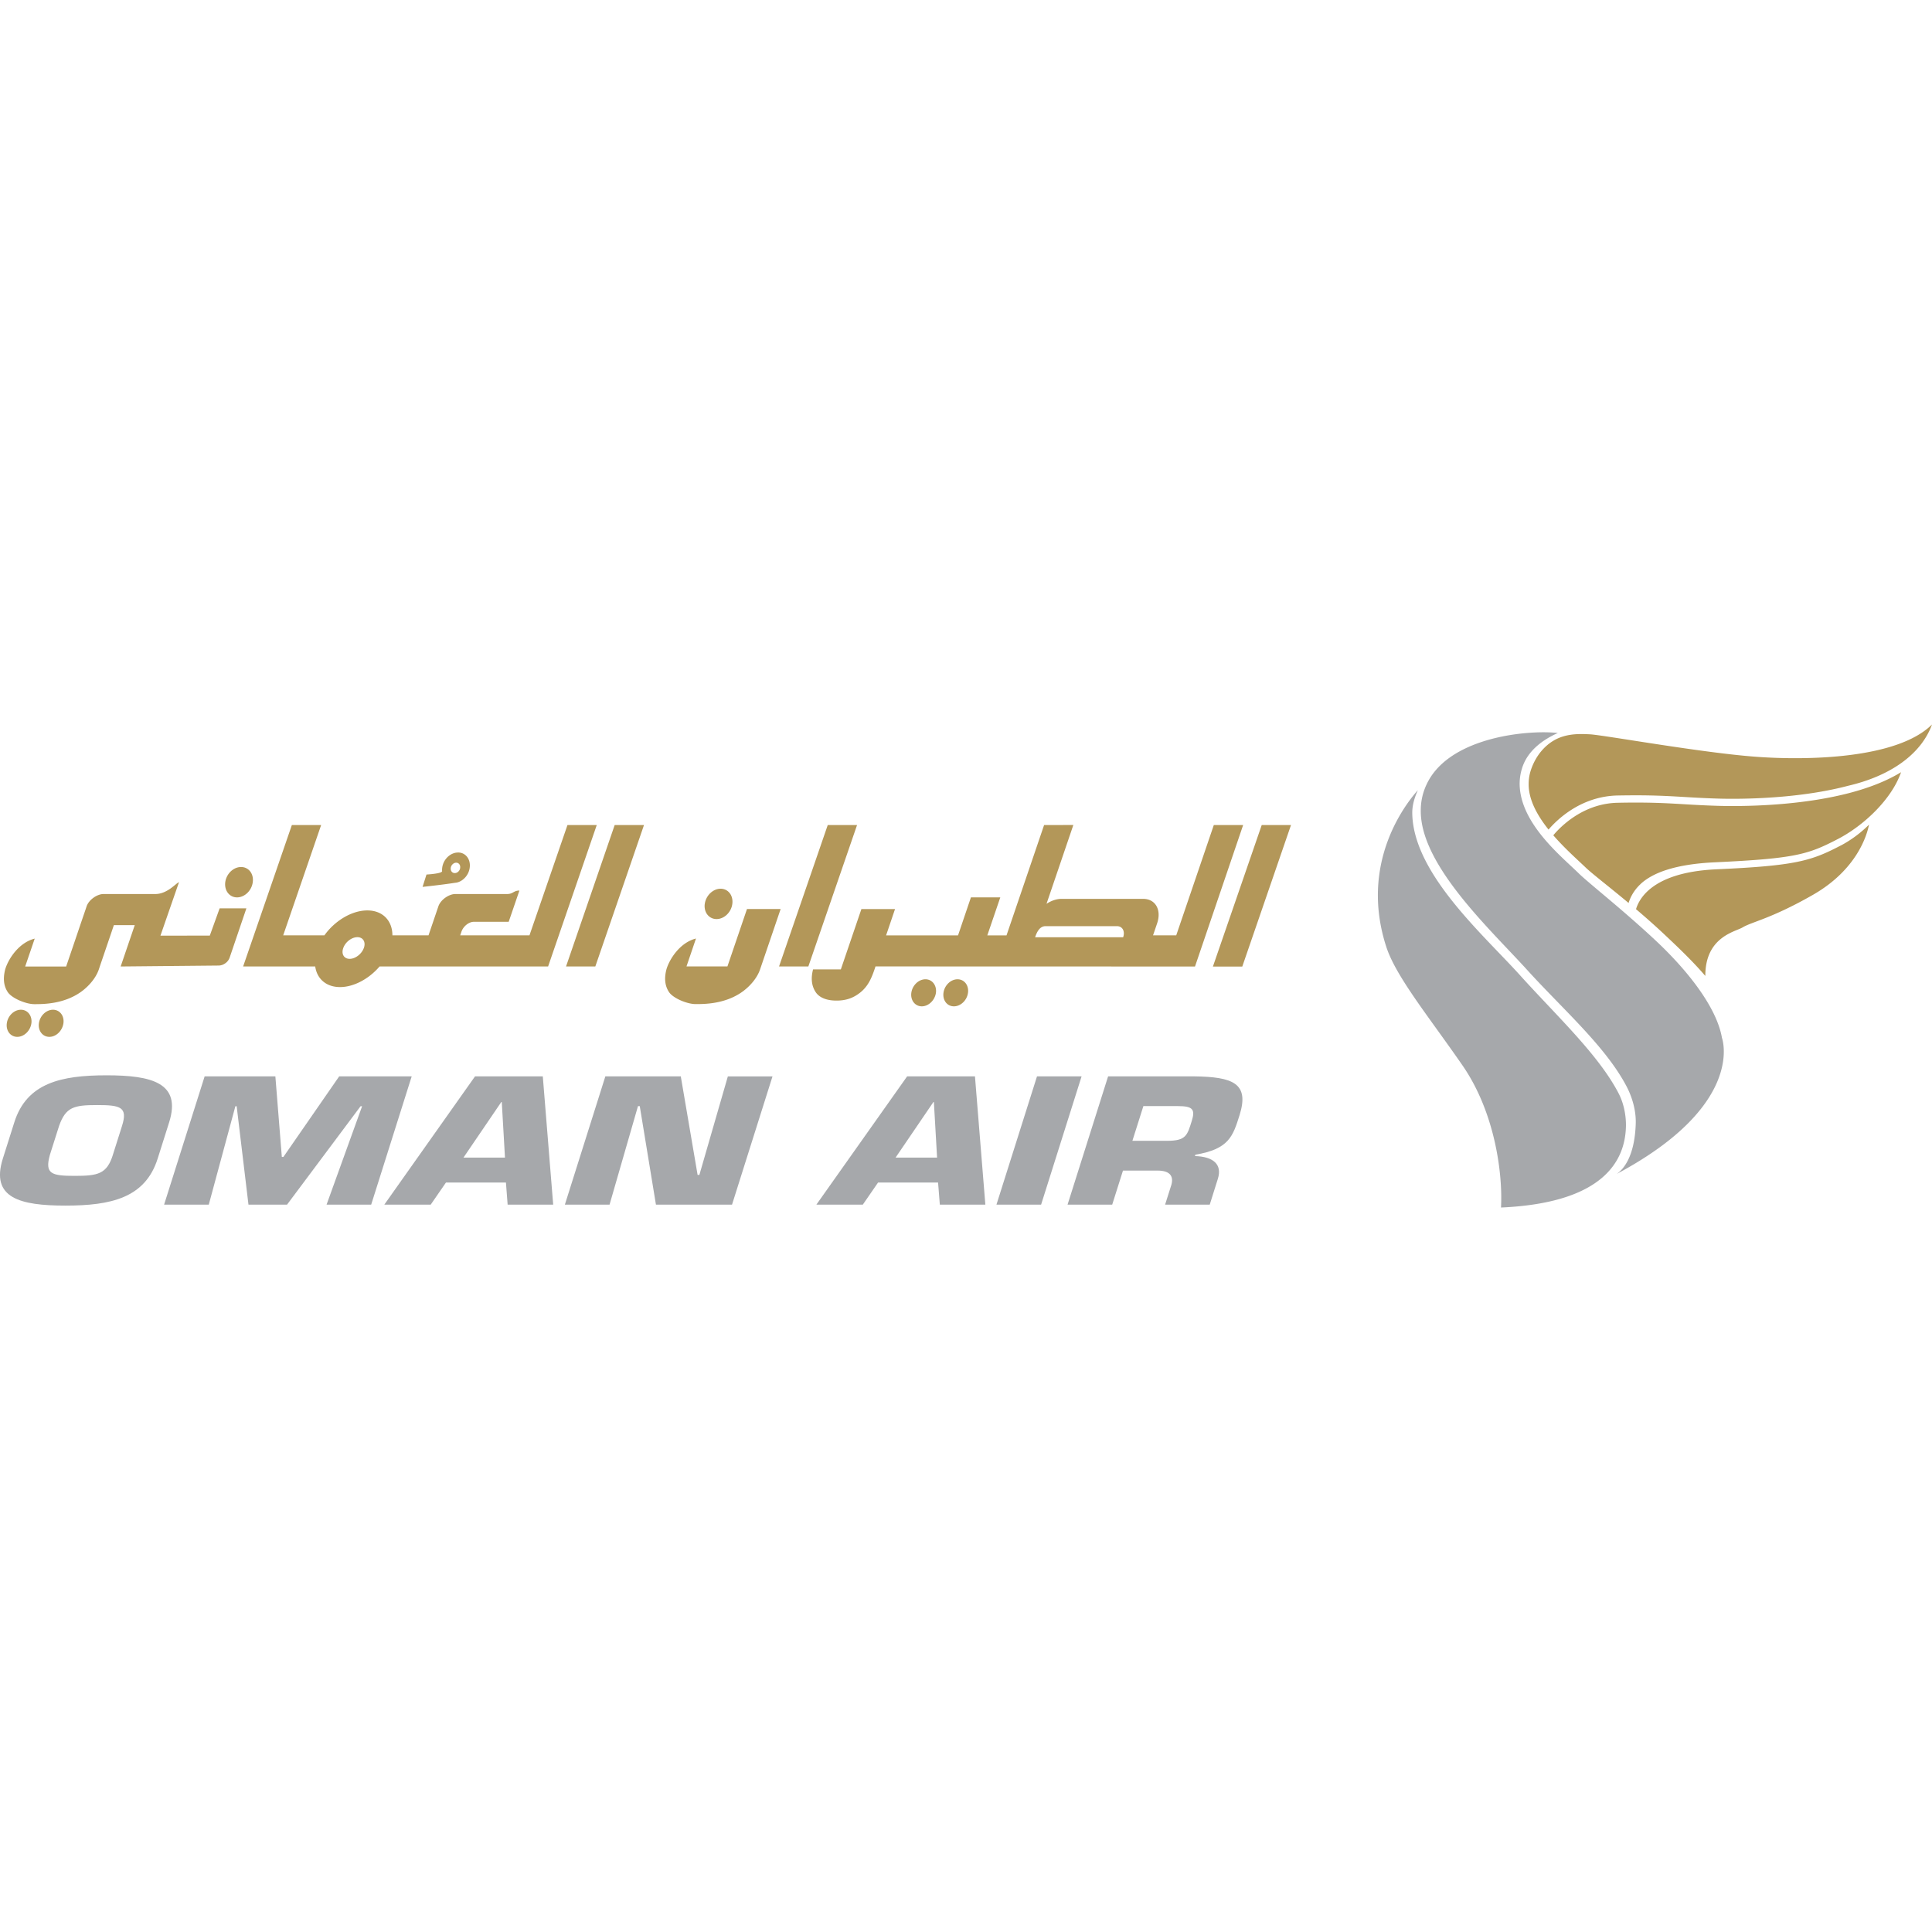 <svg role="img" viewBox="0 0 64 64" xmlns="http://www.w3.org/2000/svg"><title>Oman Air</title><path fill="#b39759" d="M64 23.999c-1.145 1.14-4.118 1.196-5.827 1.07-1.775-.13-4.915-.696-5.475-.742-.328-.019-.728-.033-1.104.139-.377.174-.716.537-.886 1.057-.048.15-.069.298-.069.445-.006.523.286 1.046.658 1.513.283-.329 1.071-1.102 2.284-1.129h.001a34.987 34.987 0 0 1 .592-.006c1.162 0 1.654.076 2.732.108.123.004.287.007.484.007.893 0 2.452-.066 3.836-.432 1.412-.329 2.42-1.054 2.774-2.03Zm-1.026 1.582c-.491.3-1.076.52-1.683.681-1.42.375-2.995.439-3.899.439-.2 0-.365-.003-.491-.007-1.091-.033-1.577-.108-2.725-.108-.177 0-.371.002-.586.007-1.05.019-1.772.671-2.067.998-.027.03-.048.056-.068.079.373.43.793.801 1.069 1.065.208.201.763.625 1.425 1.177.05-.163.159-.405.396-.625l-.001-.001c.393-.366 1.129-.661 2.48-.722 2.668-.124 3.08-.264 4.052-.767.865-.447 1.788-1.32 2.099-2.216zm-1.058 1.734a3.956 3.956 0 0 1-.929.69h-.001v-.001c-.991.518-1.494.675-4.153.794-2.18.106-2.554 1.048-2.638 1.319.276.235.564.487.851.754.506.474 1.018.959 1.445 1.458-.004-1.3.999-1.464 1.234-1.607.308-.186.95-.29 2.327-1.077 1.474-.842 1.797-1.997 1.862-2.329z"/><path fill="#a6a8ab" d="M51.194 24.258c-1.12-.014-3.26.316-3.926 1.705a2 2 0 0 0-.203.885c-.018 1.788 2.252 3.888 3.493 5.248 1.19 1.318 2.63 2.561 3.329 3.902.167.321.315.769.299 1.232-.038 1.121-.433 1.525-.632 1.659 4.301-2.293 3.488-4.509 3.488-4.509-.178-1.028-1.163-2.264-2.233-3.258-1.072-1-2.141-1.835-2.497-2.177-.58-.572-1.959-1.663-1.972-2.977 0-.176.027-.356.085-.535.193-.604.745-.957 1.18-1.151-.111-.014-.25-.022-.41-.024zm-4.226 1.917c-.435.489-1.938 2.438-1.046 5.189.32.986 1.392 2.292 2.523 3.926 1.089 1.574 1.337 3.61 1.278 4.711 3.388-.151 4.128-1.543 4.139-2.728v-.001c0-.404-.1-.779-.243-1.052-.658-1.269-2.027-2.544-3.229-3.872-1.211-1.355-3.59-3.403-3.607-5.422 0-.265.076-.504.185-.751z"/><path fill="#b39759" d="M9.668 27.331 8.054 32.015h2.388c.056.405.36.683.822.683s.965-.278 1.31-.683h5.583l1.611-4.684h-.97l-1.259 3.654h-2.294l.04-.119c.062-.183.247-.33.412-.33h1.154l.355-1.035c-.195 0-.207.115-.411.115h-1.714c-.205 0-.482.184-.559.407l-.327.962h-1.196c0-.482-.317-.826-.831-.826-.515 0-1.079.344-1.422.826H9.381l1.257-3.654Zm10.694 0-1.611 4.684h.97l1.612-4.684zm7.058 0-1.613 4.684h.971l1.613-4.684zm7.167 0-1.245 3.655h-.636l.43-1.259h-.973l-.427 1.259h-2.383l.296-.872H28.535l-.681 1.998h-.92c-.079.3-.048.551.088.756.136.202.404.278.685.278s.533-.063.788-.266c.257-.204.372-.469.475-.769l.032-.097 10.584.003 1.595-4.687h-.971v.001h-.001l-1.245 3.654h-.768l.134-.394c.154-.45-.053-.815-.461-.815h-2.703c-.167 0-.341.06-.499.164l.889-2.611zm7.209 0-1.617 4.688h.973l1.614-4.688zm-26.623.91c-.254 0-.488.224-.524.502a.59.59 0 0 0-.004.115c0 .084-.517.112-.517.112l-.13.409s.643-.067 1.08-.136a.36.36 0 0 0 .056-.008h.002c.212-.05.394-.252.424-.493.037-.278-.135-.502-.386-.502zm-.061.337c.086 0 .145.076.131.172h.001c-.011.096-.092.172-.179.172-.087 0-.146-.076-.133-.172.012-.094.094-.172.18-.172zm-7.127.143c-.254 0-.485.224-.523.502-.035.279.138.504.39.504.252 0 .486-.225.521-.504.038-.277-.134-.502-.388-.502Zm-2.056.504c-.092.021-.379.391-.786.391H3.426c-.203 0-.48.184-.557.407l-.03.091-.171.5-.244.72-.233.683H.834l.316-.924c-.533.133-.88.684-.978 1.019-.077.302-.05.553.088.757.137.202.6.395.878.395.279 0 .944.001 1.509-.382.27-.183.525-.469.627-.769l.032-.097.351-1.03.115-.34h.692l-.467 1.37 3.25-.031a.38.38 0 0 0 .213-.073.377.377 0 0 0 .146-.186l.556-1.636h-.885v-.001h-.001l-.326.904-1.635.002zm17.942.215c-.252 0-.487.225-.524.503h-.001c-.036.277.137.502.391.502s.486-.225.522-.502c.037-.278-.136-.503-.388-.503zm.874.672-.648 1.902h-1.356l.314-.924-.002.001h-.001c-.53.133-.877.684-.975 1.019-.079.301-.051.552.087.757.136.202.6.395.879.395.279 0 .945.001 1.51-.382.27-.183.525-.469.626-.769l.033-.097.351-1.03.297-.872zm9.892.568h2.361c.184 0 .277.164.208.368h-2.917c.069-.204.165-.368.349-.368zm-22.798.365c.189 0 .285.161.214.36h-.001c-.072.198-.281.358-.469.358-.188 0-.284-.161-.212-.358.07-.2.279-.36.468-.36zm18.817 1.395c-.225 0-.434.201-.467.448-.033.247.123.448.347.448.224 0 .432-.201.468-.448.031-.247-.123-.448-.348-.448zm1.063 0c-.225 0-.432.201-.465.448-.033.247.12.448.346.448.225 0 .434-.201.466-.448.033-.247-.121-.448-.347-.448zM.692 33.449c-.225 0-.433.201-.466.448-.034.249.122.45.347.45.224 0 .433-.201.467-.45.032-.247-.122-.448-.348-.448zm1.063 0c-.225 0-.433.201-.466.448-.034.249.122.45.347.45.224 0 .43-.201.465-.45.034-.247-.121-.448-.346-.448z"/><path fill="#a6a8ab" d="m.094 38.38.38-1.201c.412-1.308 1.556-1.558 3.055-1.558 1.499 0 2.487.25 2.074 1.558l-.38 1.201C4.81 39.688 3.668 39.937 2.166 39.937c-1.501 0-2.485-.25-2.072-1.557zm3.645-.125.303-.957c.199-.629-.054-.691-.823-.691-.769 0-1.04.062-1.262.691l-.304.957c-.177.634.053.697.824.697.77 0 1.063-.062 1.263-.697zm3.175 1.65H5.436l1.343-4.249h2.343l.214 2.669h.052l1.848-2.669h2.402l-1.342 4.249h-1.478l1.177-3.259h-.051L9.509 39.905H8.231L7.84 36.646h-.043l-.881 3.259zm7.859-.732-.505.732h-1.537l3.005-4.249h2.245l.344 4.249h-1.509l-.056-.732h-1.989zm1.848-2.668h-.014l-1.254 1.842h1.375l-.106-1.842zm3.57 3.4h-1.479l1.341-4.249h2.499l.557 3.264h.059l.943-3.263h1.479l-1.341 4.249h-2.52l-.536-3.264h-.059l-.942 3.264h-.001zm8.896-.732-.505.732h-1.538l3.006-4.249h2.247l.344 4.249H31.133l-.058-.732zm1.849-2.668h-.015l-1.254 1.842h1.375zm3.552 3.4h-1.479l1.343-4.249h1.477zm2.221-4.249h2.853c1.273.017 1.834.225 1.5 1.285-.223.709-.355 1.122-1.463 1.31l-.015.045c.601.017.912.272.759.754l-.269.856h-1.479l.189-.596c.115-.317.005-.533-.439-.533h-1.145l-.357 1.129h-1.479l1.343-4.249.002-.001zm1.949 2.135c.635 0 .672-.182.822-.663.119-.38.028-.487-.459-.487h-1.145l-.364 1.15h1.145z"/></svg>